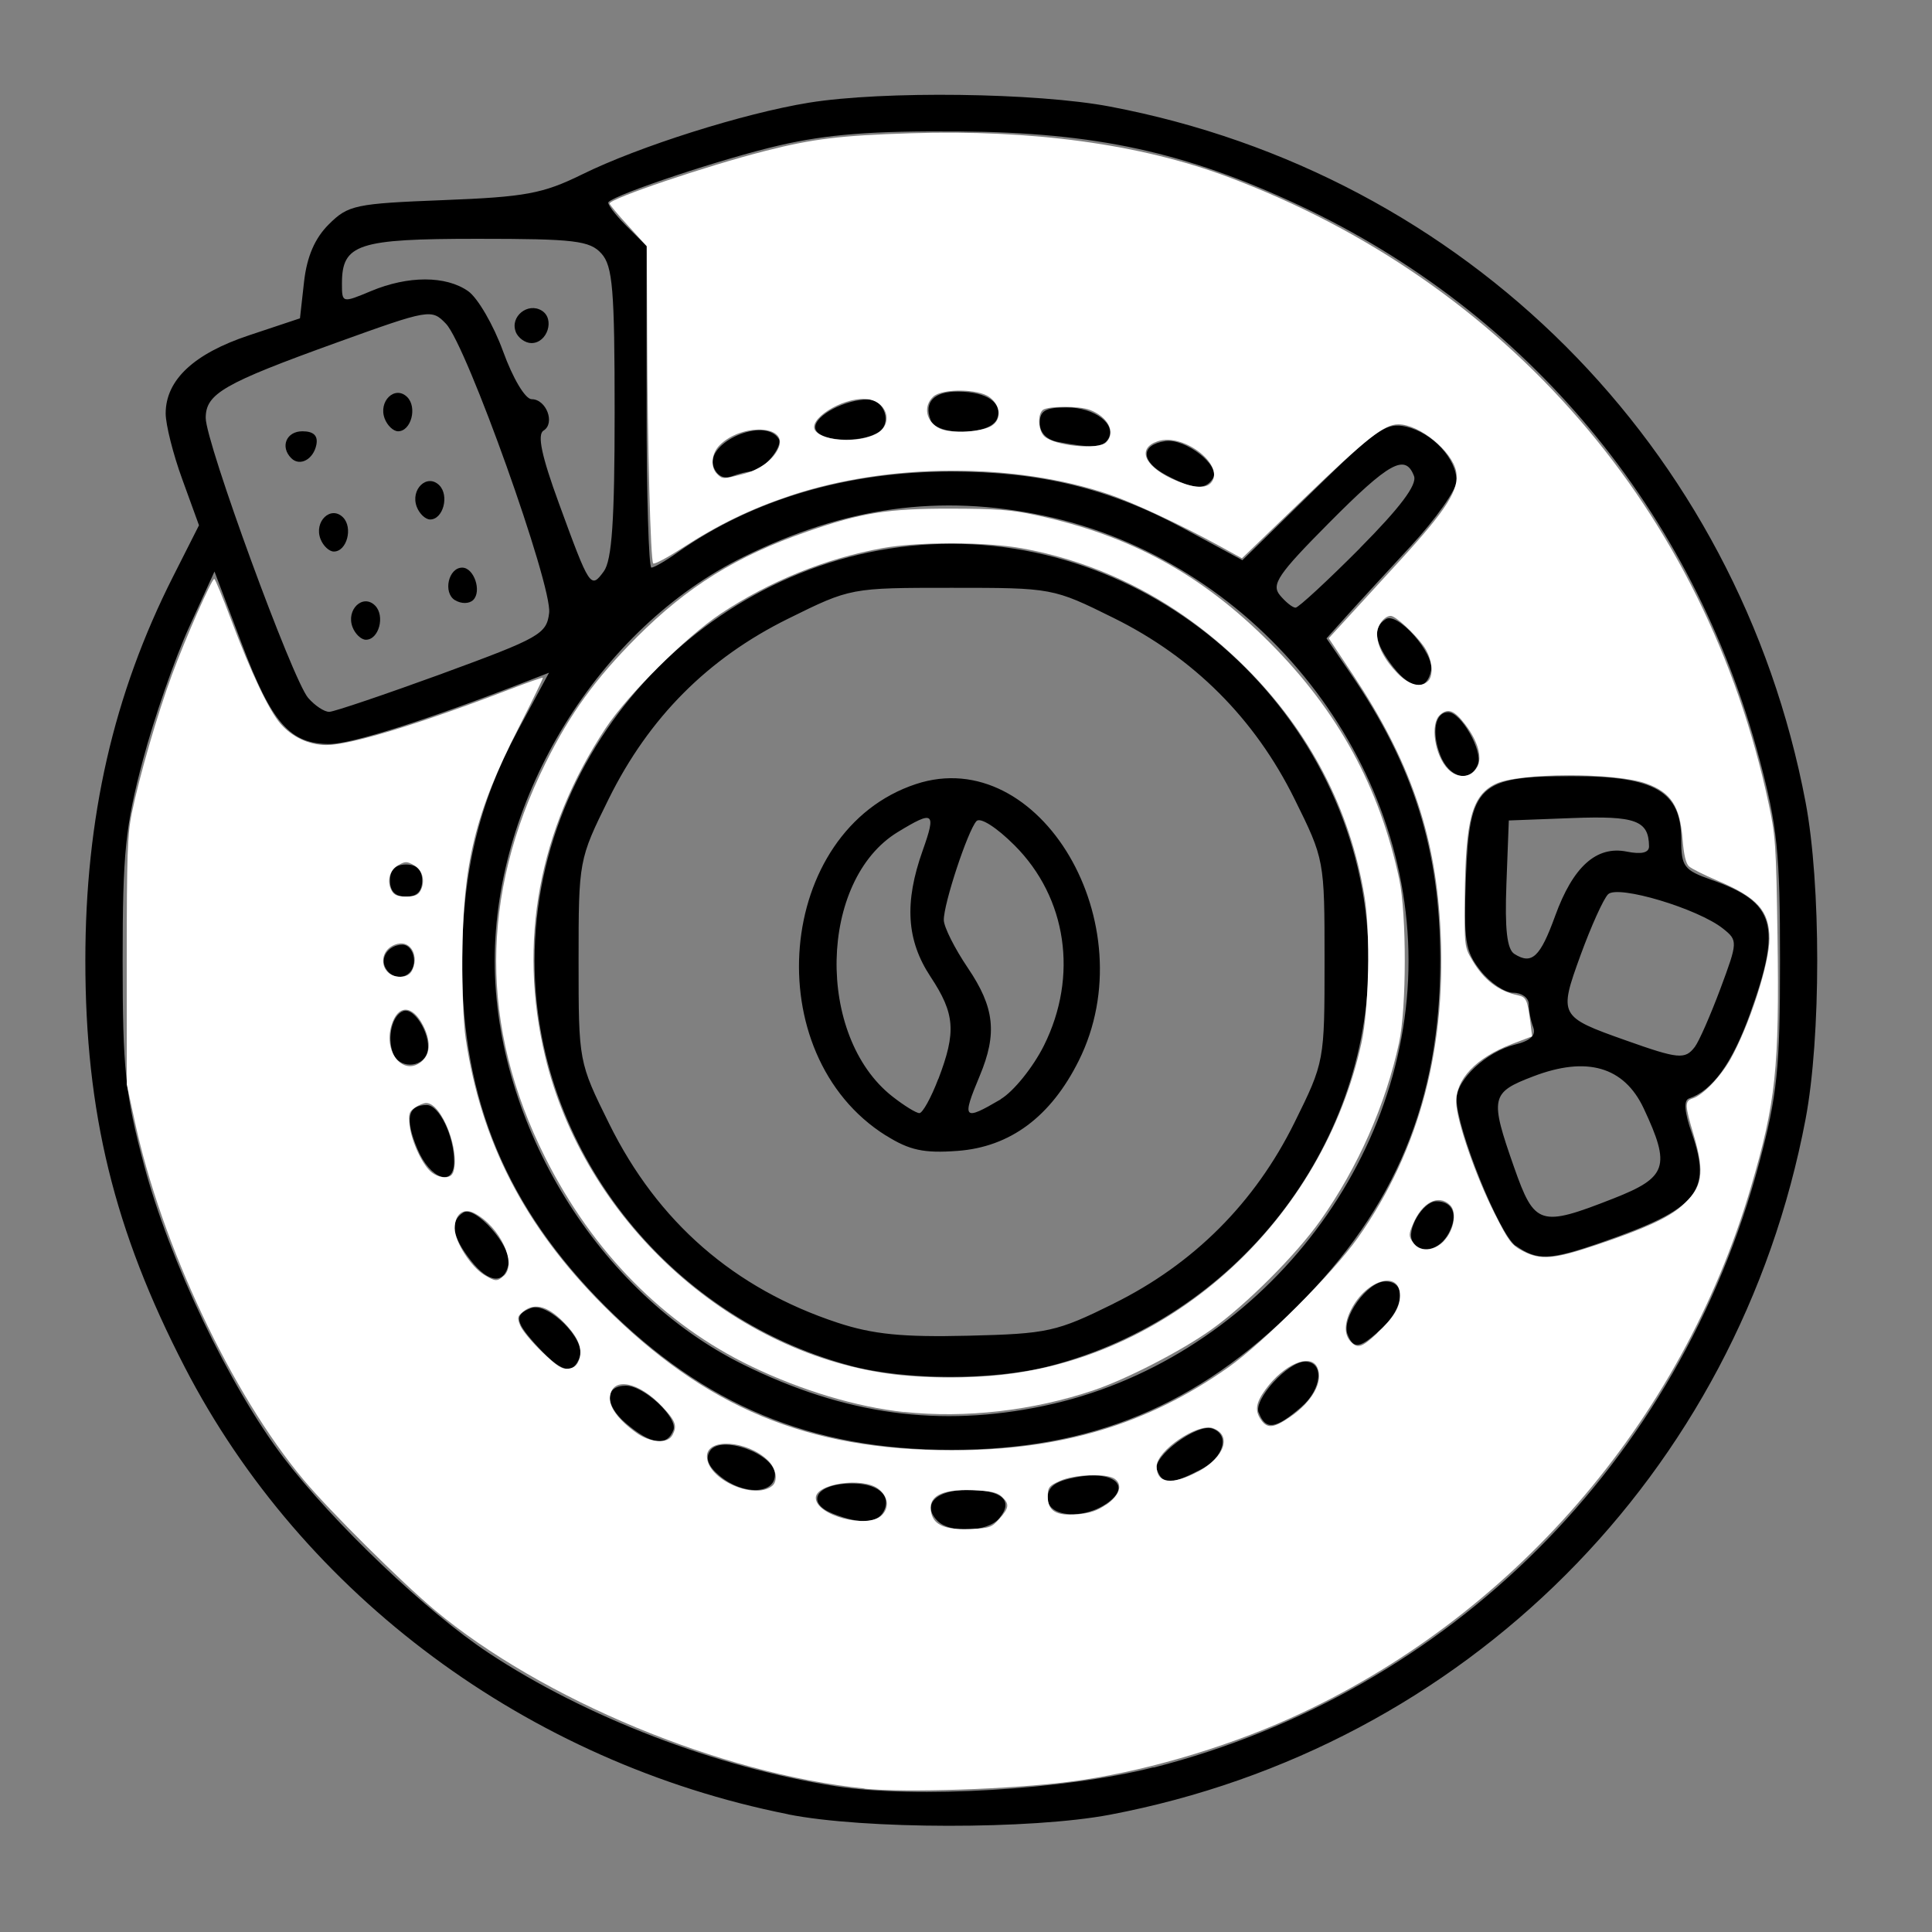 <?xml version="1.0" encoding="UTF-8" standalone="no"?>
<!-- Created with Inkscape (http://www.inkscape.org/) -->

<svg
   xmlns:dc="http://purl.org/dc/elements/1.1/"
   xmlns:cc="http://creativecommons.org/ns#"
   xmlns:rdf="http://www.w3.org/1999/02/22-rdf-syntax-ns#"
   xmlns:svg="http://www.w3.org/2000/svg"
   xmlns="http://www.w3.org/2000/svg"
   xmlns:sodipodi="http://sodipodi.sourceforge.net/DTD/sodipodi-0.dtd"
   xmlns:inkscape="http://www.inkscape.org/namespaces/inkscape"
   width="64"
   height="64"
   viewBox="0 0 16.933 16.933"
   version="1.1"
   id="svg8"
   inkscape:version="0.92.5 (2060ec1f9f, 2020-04-08)"
   sodipodi:docname="saucer_64x64.svg">
  <rect x="0" y="0" width="16.933" height="16.933" fill="#808080" stroke="none"/>
  <defs
     id="defs2" />
  <sodipodi:namedview
     id="base"
     pagecolor="#ffffff"
     bordercolor="#666666"
     borderopacity="1.0"
     inkscape:pageopacity="0.0"
     inkscape:pageshadow="2"
     inkscape:zoom="5.6"
     inkscape:cx="50.696247"
     inkscape:cy="-1.0158776"
     inkscape:document-units="mm"
     inkscape:current-layer="layer1"
     showgrid="false"
     units="px"
     inkscape:window-width="1208"
     inkscape:window-height="987"
     inkscape:window-x="1992"
     inkscape:window-y="0"
     inkscape:window-maximized="1" />
  <g
     inkscape:label="Layer 1"
     inkscape:groupmode="layer"
     id="layer1"
     transform="translate(0,-280.067)">
    <path
       style="fill:#ffffff;stroke-width:0.229;stroke-miterlimit:4;stroke-dasharray:none"
       d=""
       id="path12841"
       inkscape:connector-curvature="0"
       transform="matrix(0.265,0,0,0.265,0,280.067)" />
    <path
       style="fill:#000000;stroke-width:0.07"
       d="m 6.907,295.968 c -2.278,-0.453 -4.254,-1.917 -5.288,-3.919 -0.619,-1.198 -0.871,-2.231 -0.871,-3.563 0,-1.253 0.246,-2.332 0.769,-3.366 l 0.227,-0.449 -0.146,-0.402 c -0.081,-0.221 -0.146,-0.481 -0.146,-0.578 0,-0.293 0.246,-0.524 0.73,-0.685 l 0.447,-0.149 0.036,-0.322 c 0.025,-0.219 0.094,-0.38 0.217,-0.502 0.169,-0.169 0.234,-0.182 1.003,-0.212 0.72,-0.028 0.872,-0.056 1.216,-0.225 0.496,-0.245 1.416,-0.536 1.989,-0.629 0.649,-0.105 1.996,-0.088 2.638,0.034 3.116,0.591 5.506,2.981 6.097,6.097 0.136,0.718 0.136,2.058 0,2.777 -0.591,3.114 -2.984,5.506 -6.097,6.097 -0.69,0.131 -2.155,0.129 -2.82,-0.003 z m 3.204,-0.409 c 2.6,-0.665 4.607,-2.67 5.308,-5.301 0.158,-0.594 0.182,-0.823 0.182,-1.772 0,-0.949 -0.023,-1.177 -0.182,-1.772 -0.577,-2.166 -2.027,-3.909 -4.035,-4.849 -0.993,-0.465 -1.783,-0.637 -2.975,-0.646 -0.768,-0.006 -1.158,0.025 -1.582,0.123 -0.492,0.114 -1.421,0.423 -1.494,0.496 -0.014,0.014 0.055,0.107 0.154,0.206 l 0.18,0.18 v 1.409 c 0,0.775 0.019,1.409 0.042,1.409 0.023,0 0.126,-0.059 0.228,-0.132 0.66,-0.466 1.486,-0.71 2.401,-0.71 0.778,0 1.388,0.149 2.031,0.496 l 0.52,0.281 0.621,-0.608 c 0.555,-0.543 0.642,-0.603 0.816,-0.562 0.23,0.054 0.44,0.281 0.44,0.475 0,0.076 -0.181,0.333 -0.402,0.572 -0.221,0.239 -0.478,0.518 -0.57,0.621 l -0.168,0.187 0.209,0.305 c 0.556,0.811 0.788,1.553 0.788,2.519 0,1.224 -0.39,2.166 -1.255,3.031 -0.869,0.869 -1.805,1.257 -3.031,1.257 -1.225,0 -2.162,-0.389 -3.031,-1.257 -0.863,-0.863 -1.258,-1.809 -1.256,-3.006 0.001,-0.799 0.147,-1.408 0.489,-2.042 l 0.273,-0.506 -0.188,0.073 c -0.888,0.344 -1.543,0.552 -1.736,0.552 -0.346,0 -0.507,-0.183 -0.769,-0.879 l -0.239,-0.633 -0.224,0.491 c -0.123,0.27 -0.305,0.792 -0.403,1.16 -0.154,0.579 -0.178,0.814 -0.178,1.758 0,0.956 0.023,1.175 0.187,1.791 0.224,0.843 0.749,1.942 1.224,2.567 0.434,0.57 1.258,1.356 1.796,1.711 0.85,0.563 1.999,1.004 3.042,1.168 0.699,0.11 2.015,0.032 2.785,-0.165 z m -1.893,-2.161 c -0.143,-0.143 -0.017,-0.273 0.265,-0.273 0.3,0 0.404,0.094 0.275,0.249 -0.101,0.121 -0.428,0.135 -0.54,0.024 z m -0.922,-0.066 c -0.217,-0.087 -0.159,-0.237 0.099,-0.26 0.257,-0.023 0.415,0.075 0.359,0.222 -0.048,0.125 -0.208,0.138 -0.458,0.038 z m 1.886,-0.133 c 0,-0.102 0.065,-0.15 0.251,-0.185 0.32,-0.06 0.485,0.07 0.28,0.221 -0.209,0.154 -0.531,0.132 -0.531,-0.037 z m -2.874,-0.196 c -0.1,-0.083 -0.128,-0.154 -0.086,-0.219 0.094,-0.147 0.57,0.026 0.57,0.207 0,0.175 -0.279,0.182 -0.484,0.012 z m 3.832,-0.055 c -0.043,-0.113 0.348,-0.405 0.483,-0.361 0.16,0.053 0.105,0.254 -0.098,0.359 -0.265,0.137 -0.334,0.137 -0.385,0.002 z m -4.656,-0.408 c -0.187,-0.161 -0.186,-0.328 0.002,-0.328 0.159,0 0.458,0.28 0.416,0.389 -0.057,0.148 -0.199,0.127 -0.418,-0.061 z m 5.547,-0.093 c -0.044,-0.116 0.257,-0.446 0.407,-0.446 0.17,0 0.15,0.24 -0.033,0.398 -0.226,0.195 -0.313,0.206 -0.373,0.048 z m -6.31,-0.568 c -0.208,-0.224 -0.22,-0.288 -0.067,-0.347 0.149,-0.057 0.485,0.278 0.428,0.428 -0.061,0.16 -0.157,0.138 -0.361,-0.081 z m 7.089,-0.118 c -0.055,-0.143 0.175,-0.463 0.332,-0.463 0.185,0 0.169,0.223 -0.03,0.41 -0.19,0.179 -0.25,0.189 -0.302,0.053 z m -7.682,-0.644 c -0.166,-0.211 -0.188,-0.348 -0.066,-0.423 0.103,-0.064 0.425,0.3 0.396,0.449 -0.036,0.183 -0.174,0.172 -0.33,-0.026 z m 9.156,-0.131 c -0.145,-0.102 -0.518,-1.027 -0.518,-1.285 0,-0.173 0.261,-0.416 0.514,-0.479 0.134,-0.033 0.185,-0.082 0.158,-0.152 -0.022,-0.056 -0.039,-0.147 -0.039,-0.202 0,-0.055 -0.061,-0.1 -0.135,-0.1 -0.075,0 -0.204,-0.087 -0.288,-0.193 -0.135,-0.172 -0.149,-0.263 -0.128,-0.815 0.031,-0.817 0.108,-0.89 0.936,-0.89 0.72,0 0.951,0.134 0.951,0.553 0,0.239 0.023,0.27 0.264,0.355 0.562,0.198 0.619,0.399 0.337,1.18 -0.156,0.43 -0.328,0.668 -0.534,0.737 -0.047,0.016 -0.038,0.123 0.026,0.304 0.178,0.512 0.053,0.663 -0.789,0.956 -0.457,0.159 -0.564,0.163 -0.754,0.03 z m 0.855,-0.414 c 0.474,-0.186 0.506,-0.281 0.267,-0.791 -0.172,-0.365 -0.498,-0.46 -0.968,-0.28 -0.373,0.142 -0.382,0.186 -0.168,0.796 0.18,0.512 0.227,0.527 0.869,0.275 z m 0.715,-1.329 c 0.037,-0.048 0.137,-0.277 0.224,-0.509 0.153,-0.411 0.154,-0.424 0.025,-0.527 -0.219,-0.176 -0.924,-0.387 -1.009,-0.302 -0.041,0.041 -0.149,0.281 -0.241,0.533 -0.193,0.532 -0.189,0.54 0.398,0.748 0.459,0.163 0.518,0.169 0.603,0.057 z m -1.224,-1.148 c 0.157,-0.433 0.362,-0.617 0.628,-0.564 0.129,0.026 0.196,0.01 0.195,-0.047 -0.003,-0.226 -0.118,-0.268 -0.673,-0.247 l -0.556,0.021 -0.021,0.556 c -0.015,0.398 0.005,0.573 0.07,0.614 0.153,0.097 0.226,0.028 0.357,-0.333 z m -1.249,2.854 c -0.06,-0.098 0.09,-0.353 0.208,-0.353 0.147,0 0.194,0.12 0.108,0.28 -0.08,0.15 -0.245,0.188 -0.316,0.073 z m -8.723,-0.813 c -0.111,-0.265 -0.085,-0.384 0.082,-0.384 0.109,0 0.24,0.27 0.24,0.497 0,0.227 -0.211,0.153 -0.322,-0.113 z m -0.213,-0.836 c -0.055,-0.143 -0.007,-0.339 0.091,-0.372 0.105,-0.035 0.257,0.24 0.206,0.373 -0.05,0.13 -0.247,0.129 -0.297,-0.001 z m -0.062,-0.742 c -0.059,-0.095 0.021,-0.211 0.145,-0.211 0.056,0 0.101,0.063 0.101,0.141 0,0.146 -0.17,0.194 -0.246,0.07 z m 0.035,-0.773 c 0,-0.094 0.047,-0.141 0.141,-0.141 0.094,0 0.141,0.047 0.141,0.141 0,0.094 -0.047,0.141 -0.141,0.141 -0.094,0 -0.141,-0.047 -0.141,-0.141 z m 9.204,-1.102 c -0.077,-0.202 -0.044,-0.374 0.071,-0.374 0.112,0 0.305,0.339 0.26,0.456 -0.065,0.169 -0.253,0.123 -0.331,-0.082 z m -0.409,-0.767 c -0.166,-0.211 -0.188,-0.348 -0.066,-0.423 0.103,-0.064 0.425,0.3 0.396,0.449 -0.036,0.183 -0.174,0.172 -0.33,-0.026 z m -1.998,-1.688 c -0.219,-0.119 -0.22,-0.262 -0.002,-0.295 0.177,-0.026 0.486,0.215 0.418,0.326 -0.066,0.107 -0.175,0.099 -0.416,-0.031 z m -3.96,-0.066 c -0.083,-0.215 0.447,-0.447 0.57,-0.249 0.042,0.069 -0.142,0.287 -0.242,0.287 -0.033,0 -0.109,0.019 -0.17,0.042 -0.068,0.026 -0.129,-0.005 -0.158,-0.081 z m 3.016,-0.222 c -0.099,-0.019 -0.158,-0.081 -0.158,-0.166 0,-0.107 0.05,-0.136 0.237,-0.136 0.246,0 0.441,0.15 0.362,0.278 -0.046,0.074 -0.151,0.08 -0.441,0.024 z m -2.126,-0.128 c 0,-0.106 0.263,-0.244 0.464,-0.244 0.143,0 0.211,0.212 0.091,0.287 -0.169,0.107 -0.555,0.077 -0.555,-0.043 z m 1.011,-0.065 c -0.06,-0.156 0.031,-0.25 0.241,-0.248 0.253,0.001 0.395,0.1 0.342,0.238 -0.056,0.147 -0.528,0.155 -0.583,0.011 z m 0.993,8.642 c 1.815,-0.381 3.196,-2.067 3.196,-3.901 0,-1.834 -1.381,-3.52 -3.196,-3.901 -0.912,-0.192 -1.74,-0.078 -2.631,0.36 -1.267,0.624 -2.182,2.108 -2.182,3.541 0,1.433 0.914,2.916 2.182,3.541 0.889,0.438 1.717,0.552 2.631,0.36 z m -1.703,-0.354 c -1.609,-0.433 -2.761,-1.913 -2.761,-3.547 0,-1.984 1.671,-3.655 3.655,-3.655 1.984,0 3.655,1.671 3.655,3.655 0,1.649 -1.161,3.126 -2.791,3.551 -0.496,0.129 -1.271,0.128 -1.759,-0.004 z m 2.315,-0.543 c 0.701,-0.347 1.237,-0.883 1.584,-1.585 0.263,-0.532 0.264,-0.538 0.264,-1.42 0,-0.882 -0.001,-0.888 -0.264,-1.419 -0.347,-0.702 -0.883,-1.238 -1.585,-1.585 -0.531,-0.263 -0.537,-0.264 -1.419,-0.264 -0.885,0 -0.886,1.2e-4 -1.432,0.27 -0.705,0.348 -1.221,0.867 -1.574,1.58 -0.262,0.531 -0.264,0.538 -0.264,1.419 0,0.885 4.251e-4,0.887 0.268,1.428 0.426,0.862 1.096,1.445 2.002,1.744 0.31,0.102 0.569,0.128 1.144,0.114 0.699,-0.017 0.775,-0.034 1.275,-0.281 z m -1.996,-1.472 c -1.134,-0.711 -0.967,-2.675 0.263,-3.081 1.086,-0.358 2.022,1.231 1.427,2.424 -0.245,0.492 -0.602,0.757 -1.062,0.791 -0.295,0.022 -0.422,-0.005 -0.628,-0.135 z m 0.46,-0.498 c 0.157,-0.412 0.145,-0.57 -0.069,-0.894 -0.211,-0.319 -0.232,-0.649 -0.069,-1.107 0.12,-0.338 0.098,-0.354 -0.219,-0.161 -0.692,0.422 -0.72,1.787 -0.048,2.316 0.103,0.081 0.21,0.147 0.238,0.147 0.028,0 0.103,-0.135 0.166,-0.301 z m 0.545,0.179 c 0.113,-0.067 0.284,-0.279 0.38,-0.471 0.302,-0.607 0.201,-1.295 -0.258,-1.754 -0.158,-0.158 -0.301,-0.249 -0.334,-0.212 -0.076,0.084 -0.288,0.725 -0.286,0.867 6.908e-4,0.061 0.096,0.25 0.211,0.42 0.234,0.346 0.259,0.574 0.104,0.945 -0.16,0.382 -0.144,0.399 0.184,0.206 z m -4.894,-3.73 c 0.854,-0.313 0.915,-0.347 0.937,-0.532 0.028,-0.242 -0.723,-2.345 -0.904,-2.534 -0.126,-0.132 -0.144,-0.129 -0.959,0.165 -0.989,0.357 -1.147,0.447 -1.147,0.66 0,0.216 0.762,2.299 0.898,2.454 0.059,0.068 0.142,0.123 0.185,0.122 0.042,-5.3e-4 0.488,-0.152 0.991,-0.335 z M 3.09,285.564 c -0.059,-0.153 0.09,-0.296 0.197,-0.19 0.09,0.09 0.034,0.3 -0.08,0.3 -0.041,0 -0.094,-0.05 -0.117,-0.11 z m 0.897,-0.237 c -0.106,-0.066 -0.057,-0.285 0.064,-0.285 0.103,0 0.173,0.206 0.097,0.283 -0.035,0.035 -0.105,0.036 -0.16,0.002 z m -1.178,-0.536 c -0.059,-0.153 0.09,-0.296 0.197,-0.19 0.09,0.09 0.034,0.3 -0.08,0.3 -0.041,0 -0.094,-0.05 -0.117,-0.11 z m 0.844,-0.281 c -0.059,-0.153 0.09,-0.296 0.197,-0.19 0.09,0.09 0.034,0.3 -0.08,0.3 -0.041,0 -0.094,-0.05 -0.117,-0.11 z m -1.1,-0.427 c -0.1,-0.1 -0.043,-0.236 0.097,-0.236 0.098,0 0.138,0.038 0.123,0.117 -0.025,0.129 -0.145,0.194 -0.22,0.119 z m 0.819,-0.346 c -0.059,-0.153 0.09,-0.296 0.197,-0.19 0.09,0.09 0.034,0.3 -0.08,0.3 -0.041,0 -0.094,-0.05 -0.117,-0.11 z m 8.546,1.135 c 0.354,-0.357 0.504,-0.556 0.475,-0.633 -0.076,-0.199 -0.217,-0.121 -0.746,0.412 -0.445,0.448 -0.507,0.539 -0.429,0.633 0.05,0.06 0.111,0.109 0.137,0.109 0.025,0 0.279,-0.235 0.564,-0.521 z m -6.531,-1.191 c 0,-1.077 -0.017,-1.283 -0.116,-1.392 -0.102,-0.113 -0.236,-0.129 -1.085,-0.129 -1.052,0 -1.189,0.045 -1.189,0.393 0,0.17 0.002,0.171 0.255,0.065 0.325,-0.136 0.656,-0.136 0.851,8e-4 0.084,0.059 0.222,0.296 0.306,0.527 0.087,0.24 0.195,0.42 0.251,0.42 0.128,0 0.208,0.211 0.104,0.275 -0.057,0.035 -0.018,0.221 0.135,0.639 0.27,0.739 0.278,0.752 0.393,0.595 0.071,-0.097 0.095,-0.445 0.095,-1.393 z m -0.867,-0.707 c -0.051,-0.133 0.107,-0.26 0.229,-0.184 0.116,0.072 0.049,0.284 -0.091,0.284 -0.055,0 -0.117,-0.045 -0.139,-0.1 z"
       id="path12987"
       inkscape:connector-curvature="0" />
    <path
       style="fill:#ffffff;stroke-width:0.003;stroke-miterlimit:4;stroke-dasharray:none"
       d="m 7.576,295.742 c -1.257,-0.127 -2.825,-0.779 -3.766,-1.564 -0.293,-0.245 -0.915,-0.862 -1.148,-1.14 -0.63,-0.751 -1.248,-2.061 -1.481,-3.144 l -0.07,-0.323 -8.01e-5,-1.079 c -6.89e-5,-0.934 0.006,-1.109 0.044,-1.297 0.065,-0.318 0.224,-0.868 0.352,-1.213 0.12,-0.325 0.348,-0.841 0.371,-0.841 0.008,-2e-5 0.074,0.161 0.148,0.358 0.173,0.462 0.332,0.797 0.434,0.913 0.102,0.116 0.248,0.184 0.399,0.185 0.207,9.8e-4 0.807,-0.181 1.603,-0.486 0.159,-0.061 0.292,-0.108 0.296,-0.104 0.004,0.003 -0.093,0.203 -0.215,0.443 -0.378,0.741 -0.486,1.184 -0.491,2.006 -0.002,0.287 0.01,0.581 0.029,0.71 0.132,0.902 0.518,1.651 1.206,2.341 0.895,0.898 1.789,1.27 3.055,1.271 0.959,3.5e-4 1.716,-0.227 2.423,-0.726 0.312,-0.221 0.915,-0.824 1.136,-1.136 0.547,-0.775 0.786,-1.688 0.721,-2.759 -0.049,-0.799 -0.27,-1.432 -0.761,-2.172 l -0.215,-0.324 0.209,-0.228 c 0.115,-0.125 0.302,-0.33 0.416,-0.454 0.41,-0.448 0.521,-0.623 0.492,-0.778 -0.034,-0.18 -0.321,-0.415 -0.507,-0.415 -0.125,0 -0.276,0.12 -0.836,0.659 l -0.535,0.515 -0.204,-0.112 c -0.33,-0.181 -0.742,-0.373 -0.954,-0.446 -0.83,-0.283 -1.938,-0.28 -2.803,0.01 -0.344,0.115 -0.625,0.251 -0.948,0.46 -0.128,0.083 -0.241,0.143 -0.251,0.133 -0.023,-0.023 -0.05,-1.023 -0.053,-2.006 l -0.003,-0.774 -0.163,-0.179 c -0.09,-0.098 -0.163,-0.186 -0.163,-0.195 0,-0.043 0.849,-0.33 1.368,-0.462 0.412,-0.105 0.655,-0.135 1.268,-0.154 1.068,-0.034 2.016,0.096 2.774,0.379 2.459,0.919 4.201,2.935 4.748,5.495 0.061,0.285 0.066,0.361 0.078,1.162 0.017,1.161 -0.015,1.459 -0.234,2.204 -0.608,2.061 -2.099,3.779 -4.036,4.651 -0.599,0.27 -1.329,0.48 -1.936,0.557 -0.515,0.066 -1.437,0.097 -1.795,0.061 z m 1.183,-2.363 c 0.087,-0.097 0.09,-0.132 0.02,-0.196 -0.041,-0.037 -0.098,-0.049 -0.257,-0.055 -0.279,-0.01 -0.395,0.056 -0.359,0.204 0.026,0.104 0.126,0.144 0.339,0.136 0.172,-0.007 0.189,-0.013 0.257,-0.089 z m -1.03,-0.032 c 0.069,-0.069 0.055,-0.168 -0.033,-0.233 -0.139,-0.103 -0.546,-0.043 -0.546,0.081 0,0.155 0.456,0.275 0.579,0.152 z m 1.967,-0.092 c 0.116,-0.081 0.147,-0.173 0.075,-0.226 -0.069,-0.051 -0.354,-0.041 -0.481,0.017 -0.096,0.043 -0.107,0.057 -0.107,0.136 0,0.129 0.073,0.173 0.261,0.157 0.109,-0.009 0.175,-0.032 0.251,-0.085 z m -2.929,-0.164 c 0.055,-0.043 0.036,-0.156 -0.038,-0.226 -0.183,-0.175 -0.533,-0.197 -0.533,-0.034 0,0.199 0.411,0.386 0.571,0.26 z m 3.734,-0.126 c 0.233,-0.125 0.299,-0.32 0.129,-0.381 -0.133,-0.047 -0.493,0.198 -0.493,0.335 0,0.15 0.137,0.167 0.364,0.045 z m -4.608,-0.318 c 0.044,-0.083 0.03,-0.125 -0.087,-0.25 -0.208,-0.222 -0.442,-0.267 -0.46,-0.087 -0.009,0.089 0.072,0.2 0.23,0.314 0.121,0.088 0.276,0.099 0.316,0.023 z m 5.414,-0.161 c 0.196,-0.134 0.294,-0.312 0.239,-0.433 -0.059,-0.13 -0.293,-0.03 -0.456,0.194 -0.085,0.117 -0.094,0.185 -0.036,0.267 0.054,0.076 0.11,0.07 0.253,-0.028 z m -6.233,-0.496 c 0.033,-0.094 0.002,-0.185 -0.102,-0.301 -0.155,-0.171 -0.28,-0.213 -0.386,-0.127 -0.052,0.043 -0.055,0.053 -0.026,0.124 0.018,0.043 0.104,0.147 0.192,0.231 0.129,0.124 0.174,0.153 0.229,0.146 0.048,-0.006 0.076,-0.028 0.092,-0.073 z m 6.998,-0.241 c 0.144,-0.134 0.198,-0.224 0.198,-0.327 0,-0.226 -0.293,-0.142 -0.428,0.122 -0.06,0.117 -0.062,0.217 -0.007,0.278 0.062,0.069 0.099,0.058 0.238,-0.072 z m -7.656,-0.5 c 0.119,-0.107 -0.034,-0.432 -0.258,-0.549 -0.096,-0.051 -0.173,0.009 -0.173,0.134 0,0.114 0.141,0.335 0.259,0.407 0.098,0.059 0.114,0.06 0.172,0.007 z m 9.574,-0.27 c 0.418,-0.14 0.63,-0.237 0.748,-0.341 0.186,-0.163 0.206,-0.288 0.105,-0.628 -0.076,-0.255 -0.078,-0.293 -0.01,-0.315 0.093,-0.029 0.247,-0.19 0.336,-0.349 0.165,-0.296 0.339,-0.835 0.339,-1.052 0,-0.244 -0.105,-0.361 -0.456,-0.509 -0.115,-0.049 -0.227,-0.105 -0.249,-0.125 -0.027,-0.025 -0.045,-0.1 -0.056,-0.236 -0.023,-0.292 -0.101,-0.412 -0.319,-0.49 -0.274,-0.098 -1.119,-0.095 -1.321,0.004 -0.207,0.101 -0.263,0.312 -0.269,0.998 -0.003,0.425 -0.003,0.43 0.065,0.546 0.102,0.174 0.23,0.272 0.4,0.308 0.073,0.016 0.084,0.038 0.109,0.231 l 0.016,0.129 -0.176,0.067 c -0.315,0.12 -0.495,0.31 -0.489,0.514 0.005,0.165 0.17,0.642 0.334,0.967 0.125,0.248 0.151,0.282 0.25,0.334 0.157,0.082 0.27,0.072 0.643,-0.053 z m -1.334,-0.037 c 0.088,-0.092 0.115,-0.251 0.054,-0.312 -0.101,-0.101 -0.247,-0.026 -0.327,0.168 -0.037,0.088 -0.037,0.102 -6.32e-4,0.157 0.058,0.088 0.184,0.082 0.274,-0.012 z m -8.686,-0.595 c 0.069,-0.181 -0.096,-0.613 -0.235,-0.613 -0.022,0 -0.067,0.019 -0.099,0.041 -0.052,0.036 -0.057,0.055 -0.045,0.161 0.017,0.143 0.119,0.356 0.198,0.411 0.072,0.051 0.161,0.051 0.18,-2.8e-4 z m -0.261,-0.99 c 0.064,-0.064 0.064,-0.176 -7.73e-5,-0.301 -0.094,-0.185 -0.223,-0.186 -0.278,-0.002 -0.075,0.249 0.12,0.462 0.279,0.303 z m -0.101,-0.777 c 0.068,-0.128 -0.003,-0.269 -0.122,-0.241 -0.184,0.044 -0.164,0.289 0.023,0.289 0.046,0 0.082,-0.018 0.099,-0.049 z m 0.077,-0.706 c 0.045,-0.083 0.02,-0.181 -0.057,-0.224 -0.062,-0.035 -0.076,-0.035 -0.138,0 -0.077,0.043 -0.102,0.141 -0.057,0.224 0.021,0.038 0.052,0.051 0.126,0.051 0.074,0 0.106,-0.013 0.126,-0.051 z m 9.261,-1.082 c 0.048,-0.086 0.009,-0.227 -0.106,-0.378 -0.094,-0.123 -0.15,-0.144 -0.22,-0.081 -0.088,0.08 -0.046,0.358 0.073,0.477 0.084,0.084 0.2,0.075 0.252,-0.018 z m -0.43,-0.755 c 0.055,-0.055 0.035,-0.207 -0.041,-0.311 -0.082,-0.113 -0.244,-0.261 -0.286,-0.261 -0.056,0 -0.12,0.084 -0.12,0.157 0,0.103 0.064,0.227 0.178,0.345 0.101,0.104 0.207,0.132 0.268,0.07 z m -1.908,-1.732 c 0.146,-0.146 -0.227,-0.448 -0.46,-0.371 -0.181,0.06 -0.125,0.212 0.121,0.328 0.164,0.077 0.288,0.093 0.338,0.043 z m -4.096,-0.083 c 0.151,-0.039 0.273,-0.131 0.314,-0.236 0.076,-0.195 -0.326,-0.209 -0.518,-0.018 -0.073,0.072 -0.084,0.192 -0.024,0.252 0.048,0.048 0.05,0.048 0.228,0.002 z m 3.183,-0.278 c 0.087,-0.087 0.017,-0.224 -0.144,-0.285 -0.096,-0.036 -0.376,-0.034 -0.414,0.003 -0.046,0.046 -0.036,0.182 0.017,0.23 0.093,0.084 0.473,0.12 0.541,0.052 z m -2.017,-0.074 c 0.162,-0.084 0.098,-0.295 -0.092,-0.306 -0.21,-0.013 -0.518,0.185 -0.438,0.281 0.076,0.091 0.375,0.106 0.53,0.025 z m 1.016,-0.073 c 0.087,-0.057 0.077,-0.176 -0.022,-0.25 -0.099,-0.073 -0.412,-0.076 -0.491,-0.005 -0.094,0.085 -0.065,0.226 0.058,0.282 0.101,0.046 0.369,0.03 0.456,-0.027 z"
       id="path12989"
       inkscape:connector-curvature="0" />
    <path
       style="fill:#ffffff;stroke-width:0.003;stroke-miterlimit:4;stroke-dasharray:none"
       d="m 7.925,292.443 c -0.415,-0.044 -0.9,-0.189 -1.34,-0.401 -0.767,-0.369 -1.391,-1.001 -1.807,-1.831 -0.573,-1.142 -0.572,-2.295 0.002,-3.453 0.217,-0.437 0.438,-0.742 0.801,-1.106 0.445,-0.445 0.871,-0.71 1.494,-0.926 0.475,-0.165 0.707,-0.202 1.256,-0.201 0.411,10e-4 0.532,0.01 0.753,0.058 0.826,0.178 1.448,0.518 2.047,1.119 0.597,0.599 0.96,1.263 1.133,2.073 0.065,0.306 0.064,1.128 -0.002,1.431 -0.118,0.545 -0.361,1.093 -0.688,1.556 -0.214,0.303 -0.653,0.742 -0.96,0.96 -0.265,0.188 -0.741,0.433 -1.029,0.53 -0.531,0.179 -1.125,0.247 -1.66,0.19 z m 0.852,-0.326 c 1.51,-0.163 2.817,-1.368 3.156,-2.911 0.065,-0.295 0.079,-0.966 0.026,-1.284 -0.125,-0.761 -0.48,-1.444 -1.042,-2.005 -0.557,-0.555 -1.222,-0.91 -1.959,-1.044 -0.318,-0.058 -0.91,-0.059 -1.223,-0.002 -0.497,0.09 -0.988,0.289 -1.416,0.573 -0.308,0.205 -0.814,0.708 -1.011,1.005 -0.587,0.889 -0.769,1.876 -0.531,2.874 0.34,1.426 1.598,2.588 3.013,2.784 0.288,0.04 0.675,0.044 0.986,0.01 z"
       id="path12995"
       inkscape:connector-curvature="0" />
  </g>
</svg>
